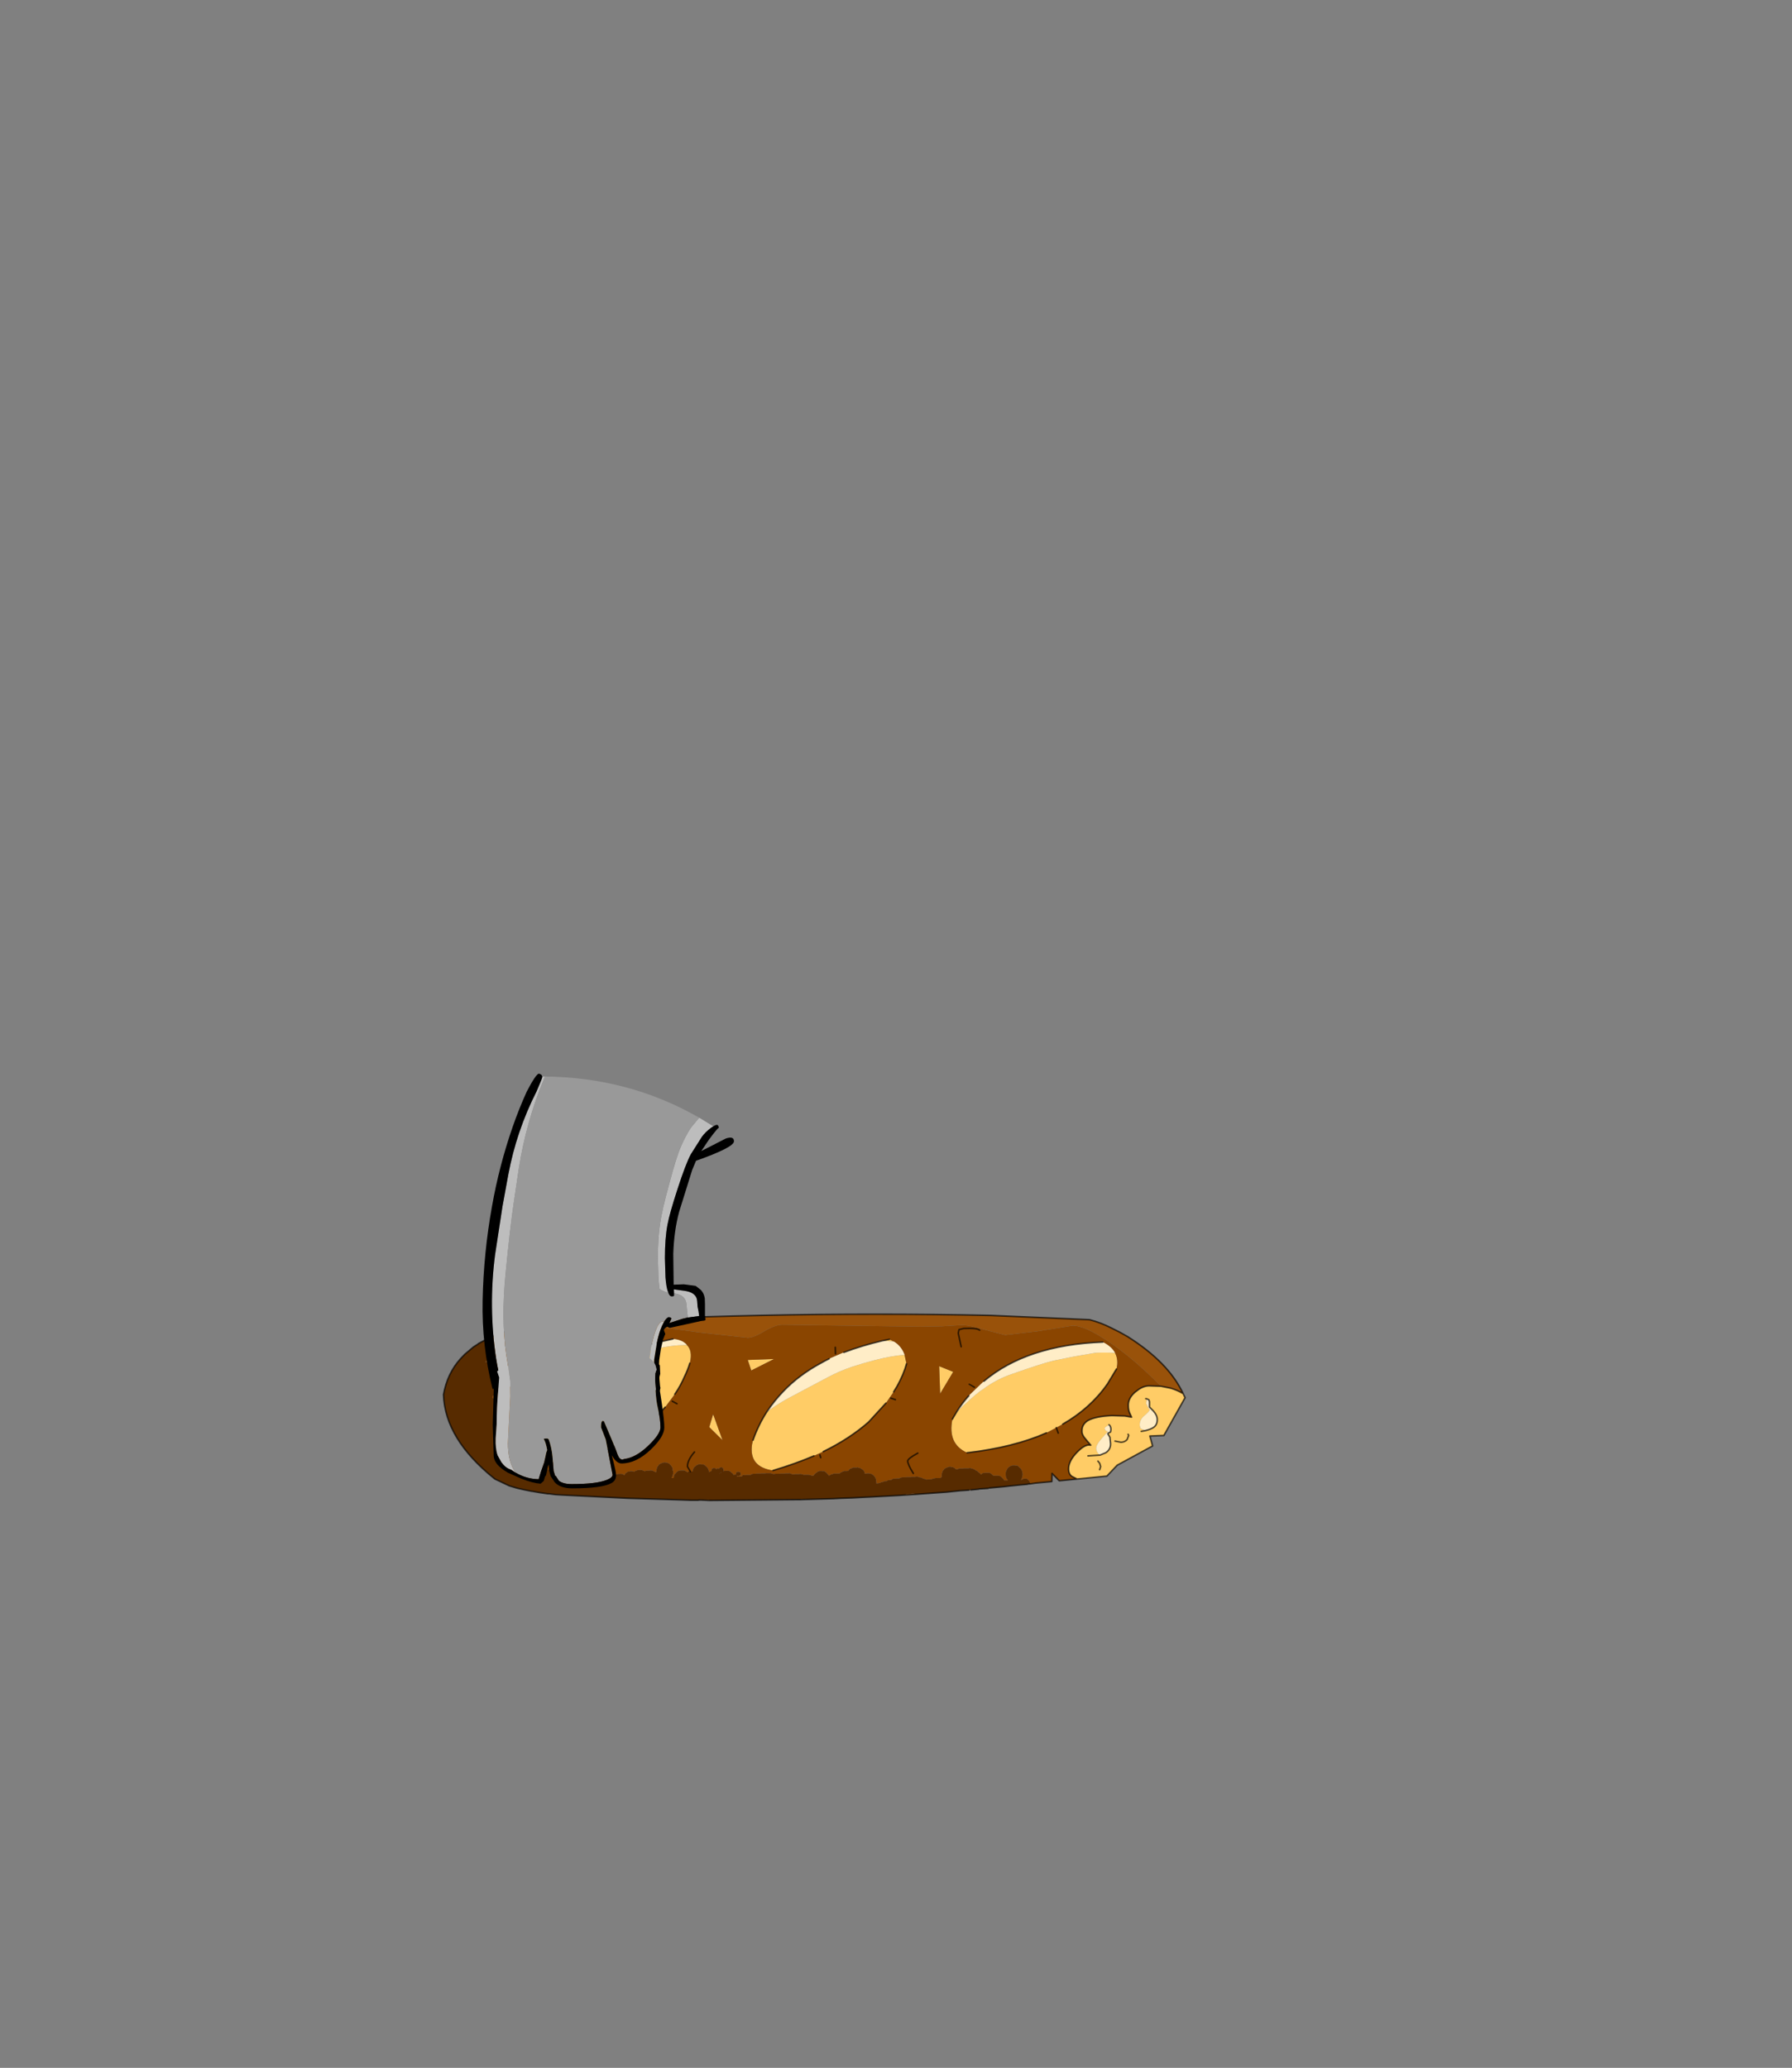 <?xml version="1.0" encoding="UTF-8" standalone="no"?>
<svg xmlns:xlink="http://www.w3.org/1999/xlink" height="531.5px" width="460.6px" xmlns="http://www.w3.org/2000/svg">
  <rect width="100%" height="100%" fill="#808080" stroke="none"/>
  <g transform="matrix(1.0, 0.0, 0.0, 1.0, 193.65, 334.05)">
    <use height="109.9" transform="matrix(1.0, 0.0, 0.0, 1.0, -79.85, -58.1)" width="191.0" xlink:href="#shape0"/>
  </g>
  <defs>
    <g id="shape0" transform="matrix(1.0, 0.0, 0.0, 1.0, 79.85, 58.1)">
      <path d="M104.75 22.25 L107.25 22.75 Q108.95 23.25 110.45 24.15 L110.95 25.2 105.5 34.9 101.9 35.05 102.6 37.6 93.5 42.55 90.85 45.35 83.2 46.1 81.9 45.45 Q81.05 44.9 81.0 43.6 80.95 41.5 83.2 39.2 85.3 37.05 86.65 37.4 L86.7 37.4 85.4 35.85 Q84.45 34.8 84.45 33.9 84.35 32.0 86.1 31.0 88.0 30.0 92.1 29.8 L95.45 29.9 97.2 30.2 96.65 29.0 Q96.35 28.25 96.35 27.3 96.25 25.45 98.0 23.85 L98.65 23.35 Q100.1 22.2 101.65 22.15 L104.75 22.25 M52.2 28.9 Q56.0 25.25 58.35 23.45 L58.9 23.1 Q62.5 20.4 66.75 19.0 74.15 16.4 77.05 15.7 L82.45 14.6 88.0 13.65 Q90.95 13.55 92.95 13.7 93.9 15.55 93.3 17.85 L91.0 21.65 Q86.65 27.9 79.5 32.0 L77.85 32.9 75.3 34.25 Q66.9 37.95 54.95 39.35 49.85 37.1 51.15 30.7 L52.2 28.9 M101.15 25.5 L101.15 25.6 100.95 26.65 101.4 27.6 101.85 28.3 Q101.85 28.65 100.5 29.8 99.25 30.85 99.3 32.2 L99.3 32.35 99.45 33.0 Q99.6 33.2 100.45 33.5 L100.8 33.65 Q102.3 33.25 102.9 32.8 103.85 32.1 103.8 30.7 103.75 29.65 102.75 28.55 L102.45 28.25 101.8 27.6 101.8 26.25 101.7 25.9 101.65 25.75 101.15 25.5 100.85 25.45 101.15 25.5 M89.1 39.95 L90.55 39.35 Q91.85 38.5 91.8 37.0 L91.65 35.5 91.65 35.4 91.3 34.8 Q91.05 34.55 91.15 34.35 L91.8 34.0 91.9 33.4 Q91.9 32.5 91.4 32.15 91.2 32.2 91.1 32.35 90.25 32.85 90.25 33.1 L90.5 33.6 Q90.85 33.9 91.15 33.85 L89.5 35.7 88.85 36.5 Q88.1 37.55 88.1 38.2 88.15 39.3 89.1 39.95 L86.0 40.15 89.1 39.95 M99.7 33.85 L100.8 33.65 99.7 33.85 M92.95 36.35 L94.5 36.65 Q95.5 36.6 96.05 35.95 L96.45 34.9 96.3 34.6 96.45 34.9 96.05 35.95 Q95.5 36.6 94.5 36.65 L92.95 36.35 M88.55 41.5 L89.0 42.05 89.25 42.9 89.0 43.7 89.25 42.9 89.0 42.05 88.55 41.5 M48.0 24.15 L47.75 17.1 51.35 18.55 48.0 24.15 M34.95 10.2 L36.15 10.8 33.2 10.55 34.95 10.2 M38.85 14.2 L39.35 16.5 38.95 17.8 Q37.85 20.9 36.05 23.7 L34.05 26.6 29.6 31.45 Q24.7 35.75 17.95 39.05 L15.55 40.15 Q10.75 42.2 5.05 43.9 -1.2 43.0 -0.35 37.2 L-0.1 36.1 Q1.25 32.25 3.4 28.9 5.35 27.4 8.2 25.75 L11.65 23.9 19.3 19.85 Q22.0 18.4 25.35 17.25 28.1 16.35 31.15 15.55 35.8 14.35 38.85 14.2 M-1.45 15.5 L5.3 15.25 -0.55 18.2 -1.45 15.5 M-17.1 11.65 Q-15.6 13.15 -16.3 16.1 L-16.35 16.35 Q-16.9 18.15 -17.7 19.75 -18.7 22.1 -20.2 24.3 L-22.7 27.65 Q-30.65 36.9 -46.45 42.15 -57.3 42.9 -54.6 34.0 L-52.35 29.6 Q-47.6 23.45 -38.75 18.35 L-38.0 17.95 -35.3 16.5 Q-25.55 11.65 -17.1 11.65 M-10.35 29.45 L-7.95 36.1 -11.35 32.75 -10.35 29.45 M-56.65 19.6 L-52.45 13.5 -54.1 21.7 -56.65 19.6" fill="#ffcc66" fill-rule="evenodd" stroke="none"/>
      <path d="M110.45 24.15 Q108.95 23.25 107.25 22.75 L104.75 22.25 Q97.55 14.95 91.15 10.7 84.95 6.55 81.95 6.7 L78.25 7.3 72.9 8.15 64.7 9.1 59.7 7.8 Q55.25 6.45 53.35 6.55 L48.4 6.85 43.0 6.95 7.35 6.45 Q5.55 6.5 2.85 8.1 0.15 9.75 -1.4 9.8 L-14.15 8.4 Q-24.3 6.85 -29.8 7.1 L-42.15 8.65 -54.0 10.0 Q-60.25 9.35 -68.25 12.15 -68.4 10.95 -68.8 10.3 -67.55 9.55 -66.1 9.05 -62.0 7.4 -56.7 6.5 1.95 2.8 61.0 4.05 L86.4 5.15 Q89.3 5.9 92.05 7.3 94.15 8.3 96.1 9.45 106.7 16.1 110.45 24.15" fill="#99520a" fill-rule="evenodd" stroke="none"/>
      <path d="M104.75 22.25 L101.65 22.15 Q100.1 22.2 98.65 23.35 L98.0 23.85 Q96.25 25.45 96.35 27.3 96.35 28.25 96.65 29.0 L97.2 30.2 95.45 29.9 92.1 29.8 Q88.0 30.0 86.1 31.0 84.35 32.0 84.45 33.9 84.45 34.8 85.4 35.85 L86.7 37.4 86.65 37.4 Q85.3 37.05 83.2 39.2 80.95 41.5 81.0 43.6 81.05 44.9 81.9 45.45 L83.2 46.1 78.6 46.55 76.75 44.65 76.7 46.75 72.45 47.15 71.1 47.35 71.1 46.9 71.0 46.8 70.85 46.55 70.7 46.4 70.45 46.15 70.3 46.05 70.05 46.0 69.85 46.0 69.6 46.0 69.45 46.05 69.25 46.15 69.0 46.3 68.9 46.3 68.7 46.3 68.85 46.2 69.0 45.9 69.15 45.35 69.2 44.95 69.2 44.65 69.15 44.65 69.1 44.2 69.0 43.95 68.85 43.65 68.7 43.4 68.4 43.15 68.2 42.95 68.05 42.8 67.8 42.65 67.6 42.65 67.4 42.65 67.2 42.6 67.0 42.6 66.8 42.6 66.6 42.6 66.35 42.7 66.2 42.75 65.95 42.8 65.75 43.0 65.6 43.1 65.35 43.3 65.2 43.6 65.0 44.0 64.85 44.4 64.85 44.85 64.85 45.15 64.9 45.55 65.0 45.85 65.2 46.15 65.4 46.4 65.3 46.45 65.1 46.45 64.9 46.45 64.75 46.45 64.5 46.45 64.45 46.45 64.45 46.4 64.3 46.15 64.05 45.9 63.85 45.7 63.65 45.5 63.4 45.35 63.25 45.3 63.0 45.25 62.85 45.25 62.65 45.25 62.4 45.25 62.25 45.25 62.0 45.25 61.8 45.25 61.7 45.3 61.7 45.25 61.45 45.05 61.25 44.85 61.1 44.75 60.8 44.55 60.65 44.5 60.4 44.5 60.2 44.5 59.95 44.5 59.8 44.5 59.6 44.5 59.4 44.5 59.2 44.55 58.95 44.6 58.8 44.65 58.65 44.85 58.45 44.95 58.4 44.85 58.2 44.6 57.95 44.45 Q57.9 44.3 57.75 44.3 L57.6 44.1 57.35 44.0 57.15 43.9 56.95 43.7 56.7 43.6 56.5 43.5 56.3 43.45 56.1 43.4 55.85 43.3 55.7 43.3 55.5 43.3 55.25 43.35 55.1 43.35 54.85 43.35 54.65 43.35 54.5 43.35 54.25 43.35 54.05 43.35 53.85 43.4 53.65 43.4 53.5 43.4 53.25 43.4 53.05 43.4 52.8 43.4 52.65 43.55 52.45 43.55 52.2 43.6 52.1 43.65 52.0 43.55 51.75 43.3 51.55 43.2 51.35 43.1 51.15 43.05 50.95 43.05 50.75 42.95 50.55 42.95 50.3 42.95 50.15 43.0 49.95 43.1 49.7 43.15 Q49.6 43.15 49.55 43.25 L49.3 43.35 49.1 43.45 48.95 43.75 48.7 43.95 48.55 44.35 48.4 44.85 48.4 45.25 48.4 45.5 48.4 45.6 48.25 45.65 48.1 45.8 47.85 45.85 47.65 45.85 47.45 45.85 47.25 45.85 47.05 45.85 46.85 45.85 46.65 45.9 46.4 45.95 46.25 46.0 46.05 46.05 45.8 46.15 45.65 46.15 45.4 46.2 45.2 46.2 45.05 46.2 44.8 46.2 44.65 46.25 44.4 46.25 44.2 46.1 44.05 46.1 43.8 46.05 43.6 45.95 43.35 45.85 43.2 45.75 43.0 45.7 42.8 45.7 42.6 45.6 42.35 45.55 42.2 45.5 42.0 45.5 41.75 45.5 41.6 45.55 41.35 45.55 41.15 45.55 41.0 45.55 40.75 45.55 40.55 45.55 40.35 45.6 40.15 45.6 39.95 45.6 39.75 45.6 39.55 45.6 39.3 45.6 39.15 45.65 38.9 45.65 38.7 45.65 38.55 45.65 38.3 45.65 38.1 45.7 37.9 45.75 37.7 45.8 37.55 45.95 37.3 45.95 37.1 45.95 36.85 45.95 36.7 46.0 36.5 46.0 36.25 46.0 36.1 46.0 35.85 46.05 35.7 46.15 35.5 46.3 35.25 46.35 35.1 46.35 34.85 46.4 34.65 46.4 34.5 46.45 34.25 46.65 34.05 46.65 33.85 46.65 33.65 46.7 33.45 46.8 33.25 46.85 33.05 46.9 32.8 46.95 32.65 47.05 32.45 47.1 32.25 47.15 32.1 47.2 31.85 47.2 31.65 47.25 31.6 47.25 31.6 47.0 31.6 46.75 31.55 46.75 31.55 46.35 31.4 45.9 31.15 45.45 30.95 45.25 30.75 45.05 30.55 44.95 30.4 44.8 30.1 44.75 29.9 44.7 29.65 44.65 29.5 44.65 29.3 44.65 29.05 44.7 28.9 44.7 28.65 44.7 28.6 44.75 28.55 44.3 28.35 43.95 28.1 43.7 27.9 43.6 27.65 43.4 27.45 43.3 27.3 43.25 27.05 43.2 26.85 43.1 26.65 43.15 26.45 43.15 26.3 43.15 26.05 43.15 25.85 43.15 25.6 43.15 25.45 43.25 25.25 43.35 25.0 43.4 24.85 43.5 24.6 43.7 24.5 43.85 24.35 44.05 24.3 44.0 24.05 44.05 23.9 44.05 23.65 44.05 23.45 44.05 23.3 44.05 23.05 44.15 22.85 44.25 22.65 44.35 22.45 44.45 22.25 44.55 22.1 44.75 22.05 44.75 21.85 44.65 21.6 44.7 21.45 44.7 21.2 44.7 21.0 44.7 20.85 44.7 20.6 44.7 20.4 44.85 20.2 44.85 20.0 44.9 19.8 45.05 19.6 45.15 19.45 45.2 19.4 45.25 19.3 45.1 19.05 44.8 18.85 44.6 18.65 44.4 18.45 44.25 18.25 44.1 18.05 44.05 17.85 44.1 17.6 44.05 17.45 44.05 17.25 44.05 17.0 44.05 16.85 44.1 16.6 44.2 16.4 44.3 16.25 44.45 16.0 44.6 15.85 44.75 15.6 45.0 15.45 45.25 15.4 45.25 15.25 45.25 15.0 45.25 14.8 45.15 14.55 45.1 14.4 45.05 14.15 45.0 14.0 45.0 13.8 45.0 13.55 45.0 13.4 45.0 13.15 45.0 12.95 45.05 12.8 44.95 12.55 44.9 12.35 44.85 12.15 44.8 11.95 44.8 11.75 44.85 11.55 44.85 11.35 44.85 11.1 44.85 10.95 44.85 10.75 44.85 10.5 44.9 10.35 44.9 10.1 44.9 9.9 44.85 9.75 44.75 9.5 44.7 9.3 44.6 9.1 44.65 8.9 44.65 8.75 44.65 8.5 44.65 8.3 44.65 8.05 44.7 7.9 44.7 7.7 44.7 7.45 44.7 7.3 44.7 7.05 44.7 6.9 44.7 6.7 44.75 6.45 44.75 6.3 44.75 6.05 44.75 5.85 44.75 5.7 44.75 5.45 44.8 5.25 44.8 5.05 44.8 4.85 44.75 4.65 44.65 4.45 44.6 4.25 44.6 4.0 44.6 3.85 44.6 3.6 44.6 3.4 44.6 3.25 44.6 3.0 44.65 2.8 44.65 2.6 44.65 2.4 44.65 2.2 44.65 2.0 44.65 1.8 44.7 1.55 44.7 1.4 44.7 1.2 44.7 0.95 44.7 0.8 44.7 0.55 44.75 0.35 44.75 0.2 44.75 -0.05 44.75 -0.25 44.8 -0.45 44.85 -0.65 45.0 -0.8 45.05 -1.05 45.05 -1.25 45.05 -1.5 45.05 -1.65 45.05 -1.85 45.05 -2.05 45.1 -2.15 45.15 -2.2 45.1 -2.3 45.05 -2.45 45.05 -2.5 45.05 -2.6 45.1 -2.75 45.1 -2.85 45.15 -2.9 45.35 -2.95 45.4 -3.1 45.4 -3.25 45.45 -3.5 45.45 -3.7 45.45 -3.85 45.45 -4.1 45.5 -4.15 45.55 -4.15 45.45 -4.2 45.45 -4.2 45.25 -4.2 45.2 -4.1 45.3 -4.0 45.3 -3.9 45.3 -3.8 45.3 -3.7 45.3 -3.65 45.3 -3.5 45.2 -3.4 45.15 -3.25 45.0 -3.25 44.8 -3.3 44.8 -3.3 44.5 -3.45 44.35 -3.55 44.3 -3.7 44.3 -3.75 44.25 -3.85 44.25 -3.95 44.25 -4.05 44.25 -4.15 44.3 -4.25 44.3 -4.35 44.35 -4.45 44.55 -4.5 44.85 -4.45 45.0 -4.6 44.95 -4.7 44.95 -4.75 44.95 -4.9 45.0 -5.0 45.0 -5.1 45.15 -5.1 45.0 -5.35 44.65 -5.6 44.5 -5.75 44.35 -5.95 44.15 -6.2 44.05 -6.35 44.0 -6.6 44.0 -6.8 43.95 -7.0 44.0 -7.2 44.0 -7.4 44.0 -7.6 44.05 -7.8 44.1 -7.65 44.0 -7.65 43.75 -7.7 43.75 -7.7 43.55 -7.7 43.5 -7.8 43.4 -7.9 43.25 -8.0 43.15 -8.1 43.1 -8.2 43.1 -8.3 43.1 -8.4 43.1 -8.5 43.15 -8.6 43.15 -8.75 43.25 -8.8 43.35 -8.85 43.5 -9.0 43.45 -9.05 43.35 -9.15 43.35 -9.3 43.35 -9.35 43.45 -9.45 43.55 -9.55 43.6 -9.55 43.5 -9.7 43.4 -9.8 43.35 -9.85 43.3 -10.0 43.3 -10.1 43.3 -10.15 43.3 -10.3 43.3 -10.4 43.35 -10.55 43.35 -10.6 43.4 -10.7 43.65 -10.75 43.9 -10.7 44.0 -10.85 44.0 -10.95 44.15 -11.1 44.2 -11.2 44.2 -11.25 44.25 -11.35 44.25 -11.45 44.3 -11.45 43.95 -11.6 43.65 -11.7 43.35 -11.9 43.1 -12.15 42.85 -12.35 42.7 -12.55 42.5 -12.8 42.4 -12.95 42.35 -13.2 42.4 -13.4 42.3 -13.55 42.3 -13.8 42.3 -14.0 42.3 -14.2 42.4 -14.4 42.45 -14.6 42.55 -14.8 42.75 -14.95 42.85 -15.2 43.05 -15.35 43.25 -15.55 43.7 -15.65 44.15 -15.65 44.2 -15.75 44.2 -15.85 44.2 -15.95 44.2 -16.05 44.2 -16.15 44.2 -16.2 44.2 -16.35 44.2 -16.45 44.2 -16.55 44.2 -16.6 44.2 -16.75 44.2 -16.85 44.3 -17.0 44.4 -17.15 44.2 -17.4 44.1 -17.65 43.95 -17.8 43.9 -18.0 43.9 -18.25 43.9 -18.4 43.9 -18.65 43.9 -18.8 43.9 -19.0 43.95 -19.25 44.0 -19.4 44.1 -19.65 44.25 -19.8 44.4 -19.95 44.6 -20.2 44.8 -20.4 45.2 -20.45 45.65 -20.5 45.85 -20.65 45.85 -20.8 45.85 -21.05 45.85 -20.95 45.7 -20.8 45.35 -20.7 44.95 -20.6 44.55 -20.65 44.0 -20.75 44.0 -20.75 43.6 -20.8 43.2 -20.95 43.0 -21.2 42.6 -21.4 42.45 -21.55 42.2 -21.8 42.1 Q-21.85 42.0 -22.0 42.0 L-22.2 41.9 -22.4 41.9 -22.6 41.85 -22.85 41.85 -23.05 41.85 -23.3 41.9 -23.4 41.95 -23.6 42.05 -23.85 42.1 -24.0 42.25 -24.25 42.35 -24.4 42.65 -24.6 42.85 -24.8 43.25 -24.9 43.75 -24.95 44.15 -24.95 44.25 -25.1 44.3 -25.2 44.4 -25.2 44.3 -25.4 44.2 -25.55 44.15 Q-25.7 44.05 -25.8 44.0 L-26.0 43.95 -26.2 43.9 -26.4 43.9 -26.6 43.9 -26.8 43.95 -27.0 43.95 -27.25 43.95 -27.4 43.95 -27.6 44.0 -27.85 44.05 -27.95 44.2 -28.0 44.05 -28.25 44.0 -28.45 43.9 -28.6 43.8 -28.85 43.8 -29.05 43.75 -29.25 43.75 -29.45 43.8 -29.6 43.8 -29.85 43.85 -30.05 43.95 -30.3 44.0 -30.45 44.1 -30.65 44.25 -30.75 44.2 -30.95 44.15 -31.1 44.1 -31.35 44.1 -31.55 44.1 -31.75 44.1 -31.95 44.2 -32.15 44.2 -32.35 44.25 -32.55 44.45 -32.8 44.55 -32.95 44.75 -33.1 45.05 -33.2 45.1 -33.35 45.05 -33.5 44.85 -33.8 44.8 -34.0 44.8 -34.15 44.75 -34.4 44.8 -34.6 44.8 -34.8 44.8 -35.0 44.85 -35.2 44.9 -35.35 45.0 -35.55 45.2 -35.8 45.3 -35.95 45.55 -36.1 45.6 -36.1 45.55 -36.3 45.35 -36.5 45.25 -36.75 45.25 -36.9 45.25 -37.1 45.2 -37.35 45.2 -37.5 45.2 -37.75 45.2 -37.95 45.25 -38.1 45.35 -38.2 45.3 -38.4 45.25 -38.6 45.25 -38.75 45.25 -38.95 45.05 -39.15 45.0 -39.4 45.05 -39.6 45.0 -39.85 45.0 -40.0 45.0 -40.2 44.9 -40.4 44.85 -40.6 44.85 -40.85 44.8 -41.0 44.8 -41.25 44.8 -41.45 44.8 -41.6 44.8 -41.85 44.85 -41.95 44.9 -41.95 44.85 -42.15 44.6 -42.4 44.45 -42.55 44.3 -42.8 44.15 -43.0 44.1 -43.15 44.1 -43.4 44.05 -43.6 44.05 -43.8 44.05 -44.0 44.05 -44.2 44.05 -44.4 44.1 -44.6 44.15 -44.85 44.15 -45.0 44.25 -45.2 44.4 -45.45 44.55 -45.6 44.75 -45.85 44.95 -46.05 45.1 -46.2 45.3 -46.4 45.7 -46.5 46.15 -46.6 46.05 -46.65 46.1 -46.65 46.0 -46.75 45.65 -46.95 45.35 -47.1 45.05 -47.35 44.8 -47.5 44.65 -47.7 44.5 Q-47.8 44.4 -47.95 44.4 L-48.1 44.3 -48.35 44.3 -48.55 44.25 -48.7 44.25 -48.95 44.25 -49.15 44.25 -49.35 44.3 -49.55 44.3 -49.75 44.3 -49.95 44.3 -50.15 44.35 -50.4 44.45 -50.55 44.55 -50.75 44.7 -51.0 44.85 -51.1 44.95 -51.35 44.8 -51.5 44.55 -51.7 44.4 -52.0 44.25 -52.15 44.0 -52.4 43.85 -52.6 43.75 -52.75 43.7 -53.0 43.55 -53.2 43.5 -53.4 43.4 -53.6 43.3 -53.8 43.25 -54.0 43.15 -54.25 43.15 -54.5 43.0 -54.65 42.95 -54.85 42.85 -55.1 42.8 -55.15 42.8 -55.2 42.55 -55.45 42.3 -55.5 42.3 -55.6 42.1 -55.85 41.95 -55.95 41.85 Q-56.1 41.35 -56.75 40.75 -57.45 40.15 -58.25 39.95 L-61.45 38.55 Q-61.2 37.8 -62.0 37.25 -62.6 36.8 -63.4 36.8 L-63.5 36.6 -63.2 35.85 -62.9 34.9 Q-63.0 33.4 -63.7 31.95 -64.45 30.3 -65.55 30.05 -65.6 29.1 -65.25 28.8 -64.85 28.45 -64.85 28.0 -64.9 26.75 -65.45 26.25 -65.75 25.95 -67.1 25.2 L-67.05 24.8 Q-65.85 24.4 -64.65 23.1 -63.35 21.65 -63.4 20.65 -63.45 19.05 -64.9 17.65 L-65.3 17.4 Q-67.05 15.95 -68.9 16.05 -68.25 15.4 -68.15 14.65 L-68.15 13.0 -68.25 12.15 Q-60.25 9.35 -54.0 10.0 L-42.15 8.65 -29.8 7.1 Q-24.3 6.85 -14.15 8.4 L-1.4 9.8 Q0.15 9.75 2.85 8.1 5.55 6.5 7.35 6.45 L43.0 6.95 48.4 6.85 53.35 6.55 Q55.25 6.45 59.7 7.8 L64.7 9.1 72.9 8.15 78.25 7.3 81.95 6.7 Q84.95 6.55 91.15 10.7 97.55 14.95 104.75 22.25 M52.2 28.9 L51.15 30.7 Q49.85 37.1 54.95 39.35 66.9 37.95 75.3 34.25 L77.85 32.9 79.5 32.0 Q86.65 27.9 91.0 21.65 L93.3 17.85 Q93.9 15.55 92.95 13.7 92.1 12.05 89.8 10.9 70.3 11.65 59.25 20.95 L55.35 24.7 Q53.65 26.6 52.2 28.9 M53.4 12.1 L52.65 8.6 52.85 7.7 54.05 7.4 Q57.6 7.25 58.15 7.85 57.6 7.25 54.05 7.4 L52.85 7.7 52.65 8.6 53.4 12.1 M48.0 24.15 L51.35 18.55 47.75 17.1 48.0 24.15 M56.8 22.5 Q55.55 21.75 55.5 21.75 55.55 21.75 56.8 22.5 M41.5 50.05 L37.7 50.3 38.75 50.2 38.85 50.2 39.05 50.15 Q39.15 50.05 39.3 50.0 L39.45 49.9 39.7 49.9 39.9 49.9 40.1 49.9 40.3 49.9 40.5 49.9 40.7 49.85 40.9 49.85 41.15 49.85 41.3 49.85 41.5 50.05 M13.55 51.35 L12.05 51.4 12.1 51.35 12.25 51.3 12.5 51.3 12.65 51.3 12.85 51.3 13.1 51.3 13.25 51.3 13.5 51.25 13.65 51.25 13.55 51.35 M-11.35 51.6 L-13.4 51.5 -13.15 51.5 -13.0 51.5 -12.8 51.5 -12.55 51.45 -12.4 51.45 -12.15 51.45 -11.95 51.45 -11.8 51.45 -11.55 51.45 -11.45 51.4 -11.35 51.6 M78.35 34.3 L77.85 32.9 78.35 34.3 M70.55 47.4 L70.55 47.35 70.9 47.35 70.55 47.4 M36.15 10.8 L34.95 10.2 33.2 10.55 Q27.9 11.8 23.25 13.55 L19.45 15.2 Q18.5 15.65 17.55 16.2 11.75 19.3 7.65 23.6 5.3 26.05 3.4 28.9 1.25 32.25 -0.1 36.1 L-0.35 37.2 Q-1.2 43.0 5.05 43.9 10.75 42.2 15.55 40.15 L17.95 39.05 Q24.7 35.75 29.6 31.45 L34.05 26.6 36.05 23.7 Q37.85 20.9 38.95 17.8 L39.35 16.5 38.85 14.2 Q38.05 11.95 36.15 10.8 M41.1 44.65 Q39.7 42.4 39.65 41.5 39.65 40.85 42.25 39.45 39.65 40.85 39.65 41.5 39.7 42.4 41.1 44.65 M-1.45 15.5 L-0.55 18.2 5.3 15.25 -1.45 15.5 M-16.35 16.35 L-16.3 16.1 Q-15.6 13.15 -17.1 11.65 -18.2 10.3 -20.7 10.1 -30.6 12.2 -37.95 16.1 L-41.6 18.35 -41.75 18.5 Q-44.95 20.35 -47.3 23.1 -50.25 26.05 -52.35 29.6 L-54.6 34.0 Q-57.3 42.9 -46.45 42.15 -30.65 36.9 -22.7 27.65 L-20.2 24.3 Q-18.7 22.1 -17.7 19.75 -16.9 18.15 -16.35 16.35 M-15.15 39.15 Q-17.0 41.3 -16.95 42.9 L-16.2 44.2 -16.95 42.9 Q-17.0 41.3 -15.15 39.15 M-10.35 29.45 L-11.35 32.75 -7.95 36.1 -10.35 29.45 M-8.7 44.8 L-8.75 44.7 -8.7 44.7 -8.55 44.65 -8.65 44.7 -8.7 44.8 M-8.45 44.5 L-8.35 44.4 -8.35 44.35 -8.2 44.35 -8.4 44.5 -8.45 44.5 M-56.65 19.6 L-54.1 21.7 -52.45 13.5 -56.65 19.6 M-62.3 11.5 Q-63.0 11.55 -63.8 12.0 L-64.45 12.5 -64.8 12.8 -65.65 13.75 -66.0 14.85 -66.0 14.95 -65.3 17.4 -66.0 14.95 -66.0 14.85 -65.65 13.75 -64.8 12.8 -64.45 12.5 -63.8 12.0 Q-63.0 11.55 -62.3 11.5" fill="#8a4500" fill-rule="evenodd" stroke="none"/>
      <path d="M92.95 13.7 Q90.95 13.55 88.0 13.65 L82.45 14.6 77.05 15.7 Q74.15 16.4 66.75 19.0 62.5 20.4 58.9 23.1 L58.35 23.45 Q56.0 25.25 52.2 28.9 53.65 26.6 55.35 24.7 L59.25 20.95 Q70.3 11.65 89.8 10.9 92.1 12.05 92.95 13.7 M100.8 33.65 L100.45 33.5 Q99.6 33.2 99.45 33.0 L99.3 32.35 99.3 32.2 Q99.25 30.85 100.5 29.8 101.85 28.65 101.85 28.3 L101.4 27.6 100.95 26.65 101.15 25.6 101.15 25.5 101.65 25.75 101.7 25.9 101.8 26.25 101.8 27.6 102.45 28.25 102.75 28.55 Q103.75 29.65 103.8 30.7 103.85 32.1 102.9 32.8 102.3 33.25 100.8 33.65 M91.4 32.15 Q91.9 32.5 91.9 33.4 L91.8 34.0 91.15 34.35 Q91.05 34.55 91.3 34.8 L91.65 35.4 91.65 35.5 91.8 37.0 Q91.85 38.5 90.55 39.35 L89.1 39.95 Q88.15 39.3 88.1 38.2 88.1 37.55 88.85 36.5 L89.5 35.7 91.15 33.85 Q90.85 33.9 90.5 33.6 L90.25 33.1 Q90.25 32.85 91.1 32.35 91.2 32.2 91.4 32.15 M33.2 10.55 L36.15 10.8 Q38.05 11.95 38.85 14.2 35.8 14.35 31.15 15.55 28.1 16.35 25.35 17.25 22.0 18.4 19.3 19.85 L11.65 23.9 8.2 25.75 Q5.35 27.4 3.4 28.9 5.3 26.05 7.65 23.6 11.75 19.3 17.55 16.2 18.5 15.65 19.45 15.2 L23.25 13.55 Q27.9 11.8 33.2 10.55 M-17.1 11.65 Q-25.55 11.65 -35.3 16.5 L-38.0 17.95 -38.75 18.35 Q-47.6 23.45 -52.35 29.6 -50.25 26.05 -47.3 23.1 -44.95 20.35 -41.75 18.5 L-41.6 18.35 -37.95 16.1 Q-30.6 12.2 -20.7 10.1 -18.2 10.3 -17.1 11.65" fill="#ffedc7" fill-rule="evenodd" stroke="none"/>
      <path d="M-68.8 10.3 Q-68.4 10.95 -68.25 12.15 L-68.15 13.0 -68.15 14.65 Q-68.25 15.4 -68.9 16.05 -67.05 15.95 -65.3 17.4 L-64.9 17.65 Q-63.45 19.05 -63.4 20.65 -63.35 21.65 -64.65 23.1 -65.85 24.4 -67.05 24.8 L-67.1 25.2 Q-65.75 25.95 -65.45 26.25 -64.9 26.75 -64.85 28.0 -64.85 28.45 -65.25 28.8 -65.6 29.1 -65.55 30.05 -64.45 30.3 -63.7 31.95 -63.0 33.4 -62.9 34.9 L-63.2 35.85 -63.5 36.6 -63.4 36.8 Q-62.6 36.8 -62.0 37.25 -61.2 37.8 -61.45 38.55 L-58.25 39.95 Q-57.45 40.15 -56.75 40.75 -56.1 41.35 -55.95 41.85 L-55.85 41.95 -55.6 42.1 -55.5 42.3 -55.45 42.3 -55.2 42.55 -55.15 42.8 -55.1 42.8 -54.85 42.85 -54.65 42.95 -54.5 43.0 -54.25 43.15 -54.0 43.15 -53.8 43.25 -53.6 43.3 -53.4 43.4 -53.2 43.5 -53.0 43.55 -52.75 43.7 -52.6 43.75 -52.4 43.85 -52.15 44.0 -52.0 44.25 -51.7 44.4 -51.5 44.55 -51.35 44.8 -51.1 44.95 -51.0 44.85 -50.75 44.7 -50.55 44.55 -50.4 44.45 -50.15 44.35 -49.95 44.3 -49.75 44.3 -49.55 44.3 -49.35 44.3 -49.15 44.25 -48.95 44.25 -48.7 44.25 -48.55 44.25 -48.35 44.3 -48.1 44.3 -47.95 44.4 Q-47.8 44.4 -47.7 44.5 L-47.5 44.65 -47.35 44.8 -47.1 45.05 -46.95 45.35 -46.75 45.65 -46.65 46.0 -46.65 46.1 -46.6 46.05 -46.5 46.15 -46.4 45.7 -46.2 45.3 -46.05 45.1 -45.85 44.95 -45.6 44.75 -45.45 44.55 -45.2 44.4 -45.0 44.25 -44.85 44.15 -44.6 44.15 -44.4 44.1 -44.2 44.05 -44.0 44.05 -43.8 44.05 -43.6 44.05 -43.4 44.05 -43.15 44.1 -43.0 44.1 -42.8 44.15 -42.55 44.3 -42.4 44.45 -42.15 44.6 -41.95 44.85 -41.95 44.9 -41.85 44.85 -41.6 44.8 -41.45 44.8 -41.25 44.8 -41.0 44.8 -40.85 44.8 -40.6 44.85 -40.4 44.85 -40.2 44.9 -40.0 45.0 -39.85 45.0 -39.6 45.0 -39.4 45.05 -39.15 45.0 -38.95 45.05 -38.75 45.25 -38.6 45.25 -38.4 45.25 -38.2 45.3 -38.1 45.35 -37.95 45.25 -37.75 45.2 -37.5 45.2 -37.35 45.2 -37.1 45.2 -36.9 45.25 -36.75 45.25 -36.5 45.25 -36.3 45.35 -36.1 45.55 -36.1 45.6 -35.95 45.55 -35.8 45.3 -35.55 45.2 -35.35 45.0 -35.2 44.9 -35.0 44.85 -34.8 44.8 -34.6 44.8 -34.4 44.8 -34.15 44.75 -34.0 44.8 -33.8 44.8 -33.5 44.85 -33.35 45.05 -33.2 45.1 -33.1 45.05 -32.95 44.75 -32.8 44.55 -32.55 44.45 -32.35 44.25 -32.15 44.2 -31.95 44.2 -31.75 44.1 -31.55 44.1 -31.35 44.1 -31.1 44.1 -30.95 44.15 -30.75 44.2 -30.65 44.25 -30.45 44.1 -30.3 44.0 -30.05 43.95 -29.85 43.85 -29.6 43.8 -29.45 43.8 -29.25 43.75 -29.05 43.75 -28.85 43.8 -28.6 43.8 -28.45 43.9 -28.25 44.0 -28.0 44.05 -27.95 44.2 -27.85 44.05 -27.6 44.0 -27.4 43.95 -27.25 43.95 -27.0 43.95 -26.8 43.95 -26.6 43.9 -26.4 43.9 -26.2 43.9 -26.0 43.95 -25.8 44.0 Q-25.7 44.05 -25.55 44.15 L-25.4 44.2 -25.2 44.3 -25.2 44.4 -25.1 44.3 -24.95 44.25 -24.95 44.15 -24.9 43.75 -24.8 43.25 -24.6 42.85 -24.4 42.65 -24.25 42.35 -24.0 42.25 -23.85 42.1 -23.6 42.05 -23.4 41.95 -23.3 41.9 -23.05 41.85 -22.85 41.85 -22.6 41.85 -22.4 41.9 -22.2 41.9 -22.0 42.0 Q-21.85 42.0 -21.8 42.1 L-21.55 42.2 -21.4 42.45 -21.2 42.6 -20.95 43.0 -20.8 43.2 -20.75 43.6 -20.75 44.0 -20.65 44.0 -20.6 44.55 -20.7 44.95 -20.8 45.35 -20.95 45.7 -21.05 45.85 -20.8 45.85 -20.65 45.85 -20.5 45.85 -20.45 45.65 -20.4 45.2 -20.2 44.8 -19.95 44.6 -19.8 44.4 -19.65 44.25 -19.4 44.1 -19.25 44.0 -19.0 43.95 -18.8 43.9 -18.65 43.9 -18.4 43.9 -18.25 43.9 -18.0 43.9 -17.8 43.9 -17.65 43.95 -17.4 44.1 -17.15 44.2 -17.0 44.4 -16.85 44.3 -16.75 44.2 -16.6 44.2 -16.55 44.2 -16.45 44.2 -16.35 44.2 -16.2 44.2 -16.15 44.2 -16.05 44.2 -15.95 44.2 -15.85 44.2 -15.75 44.2 -15.65 44.2 -15.65 44.15 -15.55 43.7 -15.35 43.25 -15.2 43.05 -14.95 42.85 -14.8 42.75 -14.6 42.55 -14.4 42.45 -14.2 42.4 -14.0 42.3 -13.8 42.3 -13.55 42.3 -13.4 42.3 -13.2 42.4 -12.95 42.35 -12.8 42.4 -12.55 42.5 -12.35 42.7 -12.15 42.85 -11.9 43.1 -11.7 43.35 -11.6 43.65 -11.45 43.95 -11.45 44.3 -11.35 44.25 -11.25 44.25 -11.2 44.2 -11.1 44.2 -10.95 44.15 -10.85 44.0 -10.7 44.0 -10.75 43.9 -10.7 43.65 -10.6 43.4 -10.55 43.35 -10.4 43.35 -10.3 43.3 -10.15 43.3 -10.1 43.3 -10.0 43.3 -9.85 43.3 -9.8 43.35 -9.7 43.4 -9.55 43.5 -9.55 43.6 -9.45 43.55 -9.35 43.45 -9.3 43.35 -9.15 43.35 -9.05 43.35 -9.0 43.45 -8.85 43.5 -8.8 43.35 -8.75 43.25 -8.6 43.15 -8.5 43.15 -8.4 43.1 -8.3 43.1 -8.2 43.1 -8.1 43.1 -8.0 43.15 -7.9 43.25 -7.8 43.4 -7.7 43.5 -7.7 43.55 -7.7 43.75 -7.65 43.75 -7.65 44.0 -7.8 44.1 -7.6 44.05 -7.4 44.0 -7.2 44.0 -7.0 44.0 -6.8 43.95 -6.6 44.0 -6.35 44.0 -6.2 44.05 -5.95 44.15 -5.75 44.35 -5.6 44.5 -5.35 44.65 -5.1 45.0 -5.1 45.15 -5.0 45.0 -4.9 45.0 -4.75 44.95 -4.7 44.95 -4.6 44.95 -4.45 45.0 -4.5 44.85 -4.45 44.55 -4.35 44.35 -4.25 44.3 -4.15 44.3 -4.05 44.25 -3.95 44.25 -3.85 44.25 -3.75 44.25 -3.7 44.3 -3.55 44.3 -3.45 44.35 -3.3 44.5 -3.3 44.8 -3.25 44.8 -3.25 45.0 -3.4 45.15 -3.5 45.2 -3.65 45.3 -3.7 45.3 -3.8 45.3 -3.9 45.3 -4.0 45.3 -4.1 45.3 -4.2 45.2 -4.2 45.25 -4.2 45.45 -4.15 45.45 -4.15 45.55 -4.1 45.5 -3.85 45.45 -3.7 45.45 -3.5 45.45 -3.25 45.45 -3.1 45.4 -2.95 45.4 -2.9 45.35 -2.85 45.15 -2.75 45.1 -2.6 45.1 -2.5 45.05 -2.45 45.05 -2.3 45.05 -2.2 45.1 -2.15 45.15 -2.05 45.1 -1.85 45.05 -1.65 45.05 -1.5 45.05 -1.25 45.05 -1.05 45.05 -0.8 45.05 -0.65 45.0 -0.45 44.85 -0.25 44.8 -0.05 44.75 0.2 44.75 0.35 44.75 0.55 44.75 0.8 44.7 0.95 44.7 1.2 44.7 1.4 44.7 1.55 44.7 1.8 44.7 2.0 44.65 2.2 44.65 2.4 44.65 2.6 44.65 2.8 44.65 3.0 44.65 3.25 44.6 3.4 44.6 3.6 44.6 3.85 44.6 4.0 44.6 4.25 44.6 4.45 44.6 4.65 44.65 4.85 44.75 5.05 44.8 5.25 44.8 5.45 44.8 5.7 44.75 5.85 44.75 6.05 44.75 6.3 44.75 6.45 44.75 6.7 44.75 6.9 44.7 7.05 44.7 7.3 44.7 7.45 44.7 7.7 44.7 7.9 44.7 8.05 44.7 8.3 44.65 8.5 44.65 8.75 44.65 8.9 44.65 9.1 44.65 9.3 44.6 9.5 44.7 9.75 44.75 9.9 44.85 10.1 44.9 10.35 44.9 10.5 44.9 10.75 44.85 10.95 44.85 11.1 44.85 11.35 44.85 11.55 44.85 11.75 44.85 11.95 44.8 12.15 44.8 12.35 44.85 12.55 44.9 12.8 44.95 12.95 45.05 13.15 45.0 13.4 45.0 13.55 45.0 13.8 45.0 14.0 45.0 14.15 45.0 14.4 45.05 14.55 45.1 14.8 45.15 15.0 45.25 15.25 45.25 15.4 45.25 15.45 45.25 15.6 45.0 15.85 44.75 16.0 44.6 16.25 44.45 16.4 44.3 16.6 44.2 16.85 44.1 17.0 44.05 17.25 44.05 17.45 44.05 17.6 44.05 17.85 44.1 18.05 44.05 18.25 44.1 18.45 44.25 18.65 44.4 18.85 44.6 19.05 44.8 19.3 45.1 19.4 45.25 19.45 45.2 19.6 45.15 19.8 45.05 20.0 44.9 20.2 44.85 20.4 44.85 20.6 44.7 20.85 44.7 21.0 44.7 21.2 44.7 21.45 44.7 21.6 44.7 21.85 44.65 22.05 44.75 22.1 44.75 22.25 44.55 22.45 44.45 22.65 44.35 22.85 44.25 23.05 44.15 23.3 44.05 23.45 44.05 23.65 44.05 23.9 44.05 24.05 44.05 24.3 44.0 24.35 44.05 24.5 43.85 24.6 43.7 24.85 43.5 25.0 43.4 25.25 43.35 25.45 43.25 25.6 43.15 25.85 43.15 26.05 43.15 26.3 43.15 26.45 43.15 26.65 43.15 26.85 43.1 27.05 43.2 27.3 43.25 27.45 43.3 27.65 43.4 27.9 43.6 28.1 43.7 28.35 43.95 28.55 44.3 28.6 44.75 28.65 44.7 28.9 44.7 29.05 44.7 29.3 44.65 29.5 44.65 29.65 44.65 29.9 44.7 30.1 44.75 30.4 44.8 30.55 44.95 30.75 45.05 30.95 45.25 31.15 45.45 31.4 45.9 31.55 46.35 31.55 46.75 31.6 46.75 31.6 47.0 31.6 47.25 31.65 47.25 31.85 47.2 32.1 47.2 32.25 47.15 32.45 47.1 32.65 47.05 32.8 46.95 33.05 46.9 33.25 46.85 33.45 46.8 33.65 46.7 33.85 46.65 34.05 46.65 34.25 46.65 34.5 46.45 34.65 46.4 34.85 46.4 35.1 46.35 35.25 46.35 35.5 46.3 35.7 46.15 35.85 46.05 36.1 46.0 36.25 46.0 36.5 46.0 36.7 46.0 36.85 45.95 37.1 45.95 37.3 45.95 37.55 45.95 37.7 45.8 37.9 45.75 38.1 45.7 38.3 45.65 38.55 45.65 38.7 45.65 38.9 45.65 39.15 45.65 39.3 45.6 39.55 45.6 39.75 45.6 39.95 45.6 40.15 45.6 40.35 45.6 40.55 45.55 40.75 45.55 41.0 45.55 41.15 45.55 41.35 45.55 41.6 45.55 41.75 45.5 42.0 45.5 42.2 45.5 42.35 45.55 42.6 45.6 42.8 45.7 43.0 45.7 43.2 45.75 43.35 45.85 43.6 45.95 43.8 46.05 44.05 46.1 44.2 46.1 44.4 46.25 44.65 46.25 44.8 46.2 45.05 46.2 45.2 46.2 45.4 46.2 45.65 46.15 45.8 46.15 46.05 46.05 46.25 46.0 46.4 45.95 46.65 45.9 46.85 45.85 47.05 45.85 47.25 45.85 47.45 45.85 47.65 45.85 47.85 45.85 48.1 45.8 48.25 45.65 48.4 45.6 48.4 45.5 48.4 45.25 48.4 44.85 48.55 44.35 48.7 43.95 48.95 43.75 49.1 43.45 49.3 43.35 49.55 43.25 Q49.6 43.15 49.7 43.15 L49.95 43.1 50.15 43.0 50.3 42.95 50.55 42.95 50.75 42.95 50.95 43.05 51.15 43.05 51.35 43.1 51.55 43.2 51.75 43.3 52.0 43.55 52.1 43.65 52.2 43.6 52.45 43.55 52.65 43.55 52.8 43.4 53.05 43.4 53.25 43.4 53.5 43.4 53.65 43.4 53.85 43.4 54.05 43.35 54.25 43.35 54.5 43.35 54.65 43.35 54.85 43.35 55.1 43.35 55.25 43.35 55.5 43.3 55.7 43.3 55.85 43.3 56.1 43.4 56.3 43.45 56.5 43.5 56.7 43.6 56.95 43.7 57.15 43.9 57.35 44.0 57.6 44.1 57.75 44.3 Q57.9 44.3 57.95 44.45 L58.2 44.6 58.4 44.85 58.45 44.95 58.65 44.85 58.8 44.65 58.95 44.6 59.2 44.55 59.4 44.5 59.6 44.5 59.8 44.5 59.95 44.5 60.2 44.5 60.4 44.5 60.65 44.5 60.8 44.55 61.1 44.75 61.25 44.85 61.45 45.05 61.7 45.25 61.7 45.3 61.8 45.25 62.0 45.25 62.25 45.25 62.4 45.25 62.65 45.25 62.85 45.25 63.0 45.25 63.25 45.3 63.4 45.35 63.65 45.5 63.85 45.7 64.05 45.9 64.3 46.15 64.45 46.4 64.45 46.45 64.5 46.45 64.75 46.45 64.9 46.45 65.1 46.45 65.3 46.45 65.4 46.4 65.2 46.15 65.0 45.85 64.9 45.55 64.85 45.15 64.85 44.85 64.85 44.4 65.0 44.0 65.2 43.6 65.35 43.3 65.6 43.1 65.75 43.0 65.95 42.8 66.2 42.75 66.35 42.7 66.6 42.6 66.8 42.6 67.0 42.6 67.2 42.6 67.4 42.65 67.6 42.65 67.8 42.65 68.05 42.8 68.2 42.95 68.4 43.15 68.7 43.4 68.85 43.65 69.0 43.95 69.1 44.2 69.15 44.65 69.2 44.65 69.2 44.95 69.15 45.35 69.0 45.9 68.85 46.2 68.7 46.3 68.9 46.3 69.0 46.3 69.25 46.15 69.45 46.05 69.6 46.0 69.85 46.0 70.05 46.0 70.3 46.05 70.45 46.15 70.7 46.4 70.85 46.55 71.0 46.8 71.1 46.9 71.1 47.35 70.9 47.35 71.1 47.35 70.9 47.35 70.55 47.35 70.55 47.4 70.4 47.45 68.75 47.6 66.8 47.8 65.8 47.9 64.55 48.05 60.7 48.4 60.35 48.5 58.0 48.65 57.95 48.7 55.9 48.9 55.4 48.95 53.15 49.1 49.8 49.45 49.15 49.5 41.55 50.05 41.5 50.05 41.3 49.85 41.15 49.85 40.9 49.85 40.7 49.85 40.5 49.9 40.3 49.9 40.1 49.9 39.9 49.9 39.7 49.9 39.45 49.9 39.3 50.0 Q39.15 50.05 39.05 50.15 L38.85 50.2 38.75 50.2 37.7 50.3 30.35 50.7 28.25 50.8 25.45 50.95 22.45 51.05 20.55 51.15 13.55 51.35 13.65 51.25 13.5 51.25 13.25 51.3 13.1 51.3 12.85 51.3 12.65 51.3 12.5 51.3 12.25 51.3 12.1 51.35 12.05 51.4 12.0 51.4 11.3 51.4 -11.35 51.6 -11.45 51.4 -11.55 51.45 -11.8 51.45 -11.95 51.45 -12.15 51.45 -12.4 51.45 -12.55 51.45 -12.8 51.5 -13.0 51.5 -13.15 51.5 -13.4 51.5 -13.6 51.5 -13.8 51.5 -14.0 51.5 -14.2 51.55 -14.7 51.55 -16.1 51.55 -18.95 51.45 -32.3 51.05 -49.35 50.2 -50.95 50.1 -52.5 49.9 -52.85 49.9 -54.9 49.6 -56.9 49.25 -57.0 49.25 -58.75 48.9 -60.75 48.45 -62.75 47.85 -66.45 46.1 Q-79.3 35.85 -79.65 24.4 -78.7 18.95 -75.25 15.15 L-74.2 14.05 -71.95 12.15 -70.7 11.35 -70.65 11.25 -70.5 11.2 -70.15 11.0 -68.8 10.3 M11.3 51.4 L12.05 51.4 11.3 51.4 M-8.45 44.5 L-8.4 44.5 -8.2 44.35 -8.35 44.35 -8.35 44.4 -8.45 44.5 M-8.7 44.8 L-8.65 44.7 -8.55 44.65 -8.7 44.7 -8.75 44.7 -8.7 44.8" fill="#572b00" fill-rule="evenodd" stroke="none"/>
      <path d="M110.45 24.15 Q108.95 23.25 107.25 22.75 L104.75 22.25 101.65 22.15 Q100.1 22.2 98.65 23.35 L98.0 23.85 Q96.25 25.45 96.35 27.3 96.35 28.25 96.65 29.0 L97.2 30.2 95.45 29.9 92.1 29.8 Q88.0 30.0 86.1 31.0 84.35 32.0 84.45 33.9 84.45 34.8 85.4 35.85 L86.7 37.4 86.65 37.4 Q85.3 37.05 83.2 39.2 80.95 41.5 81.0 43.6 81.05 44.9 81.9 45.45 L83.2 46.1 90.85 45.35 93.5 42.55 102.6 37.6 101.9 35.05 105.5 34.9 110.95 25.2 110.45 24.15 Q106.7 16.1 96.1 9.45 94.15 8.3 92.05 7.3 89.3 5.9 86.4 5.15 L61.0 4.05 Q1.95 2.8 -56.7 6.5 -62.0 7.4 -66.1 9.05 -67.55 9.55 -68.8 10.3 L-70.15 11.0 -70.5 11.2 M52.2 28.9 L51.15 30.7 M54.95 39.35 Q66.9 37.95 75.3 34.25 M79.5 32.0 Q86.65 27.9 91.0 21.65 L93.3 17.85 M89.8 10.9 Q70.3 11.65 59.25 20.95 M55.35 24.7 Q53.65 26.6 52.2 28.9 M100.8 33.65 Q102.3 33.25 102.9 32.8 103.85 32.1 103.8 30.7 103.75 29.65 102.75 28.55 L102.45 28.25 101.8 27.6 101.8 26.25 101.7 25.9 M101.65 25.75 L101.15 25.5 100.85 25.45 M91.4 32.15 Q91.9 32.5 91.9 33.4 L91.8 34.0 91.15 34.35 Q91.05 34.55 91.3 34.8 L91.65 35.4 91.65 35.5 91.8 37.0 Q91.85 38.5 90.55 39.35 L89.1 39.95 86.0 40.15 M96.3 34.6 L96.45 34.9 96.05 35.95 Q95.5 36.6 94.5 36.65 L92.95 36.35 M100.8 33.65 L99.7 33.85 M89.0 43.7 L89.25 42.9 89.0 42.05 88.55 41.5 M58.15 7.85 Q57.6 7.25 54.05 7.4 L52.85 7.7 52.65 8.6 53.4 12.1 M55.5 21.75 Q55.55 21.75 56.8 22.5 M71.1 47.35 L72.45 47.15 76.7 46.75 76.75 44.65 78.6 46.55 83.2 46.1 M55.4 48.95 L53.15 49.1 49.8 49.45 49.15 49.5 41.55 50.05 M41.5 50.05 L37.7 50.3 30.35 50.7 28.25 50.8 25.45 50.95 22.45 51.05 20.55 51.15 13.55 51.35 12.05 51.4 11.3 51.4 -11.35 51.6 -13.4 51.5 M-13.6 51.5 L-13.8 51.5 -14.0 51.5 -14.2 51.55 -14.7 51.55 -16.1 51.55 -18.95 51.45 -32.3 51.05 -49.35 50.2 -50.95 50.1 -52.5 49.9 -52.85 49.9 -54.9 49.6 -56.9 49.25 -57.0 49.25 -58.75 48.9 -60.75 48.45 -62.75 47.85 -66.45 46.1 Q-79.3 35.85 -79.65 24.4 -78.7 18.95 -75.25 15.15 L-74.2 14.05 -71.95 12.15 -70.7 11.35 -70.65 11.25 M60.35 48.5 L58.0 48.65 57.95 48.7 55.9 48.9 M77.85 32.9 L78.35 34.3 M70.55 47.4 L70.4 47.45 68.75 47.6 66.8 47.8 65.8 47.9 64.55 48.05 60.7 48.4 M70.55 47.4 L70.9 47.35 71.1 47.35 M34.95 10.2 L33.2 10.55 Q27.9 11.8 23.25 13.55 M39.35 16.5 L38.95 17.8 Q37.85 20.9 36.05 23.7 M34.05 26.6 L29.6 31.45 Q24.7 35.75 17.95 39.05 M15.55 40.15 Q10.75 42.2 5.05 43.9 M-0.1 36.1 Q1.25 32.25 3.4 28.9 5.3 26.05 7.65 23.6 11.75 19.3 17.55 16.2 18.5 15.65 19.45 15.2 M42.25 39.45 Q39.65 40.85 39.65 41.5 39.7 42.4 41.1 44.65 M-52.35 29.6 L-54.6 34.0 M-46.45 42.15 Q-30.65 36.9 -22.7 27.65 M-20.2 24.3 Q-18.7 22.1 -17.7 19.75 -16.9 18.15 -16.35 16.35 M-41.6 18.35 L-37.95 16.1 Q-30.6 12.2 -20.7 10.1 M-16.2 44.2 L-16.95 42.9 Q-17.0 41.3 -15.15 39.15 M-65.3 17.4 L-66.0 14.95 -66.0 14.85 -65.65 13.75 -64.8 12.8 -64.45 12.5 -63.8 12.0 Q-63.0 11.55 -62.3 11.5 M-65.3 17.4 L-64.9 17.65 M-52.35 29.6 Q-50.25 26.05 -47.3 23.1" fill="none" stroke="#000000" stroke-linecap="round" stroke-linejoin="round" stroke-opacity="0.663" stroke-width="0.4"/>
      <path d="M21.05 12.25 L21.1 13.9 M17.1 39.9 L17.3 40.6 M36.5 25.7 L35.3 25.3" fill="none" stroke="#000000" stroke-linecap="round" stroke-linejoin="round" stroke-opacity="0.663" stroke-width="0.4"/>
      <path d="M-19.65 26.75 L-20.85 26.1 M-44.0 20.25 L-44.4 19.9 -45.0 19.4" fill="none" stroke="#000000" stroke-linecap="round" stroke-linejoin="round" stroke-opacity="0.663" stroke-width="0.4"/>
      <path d="M-54.25 -57.35 L-53.6 -57.35 -53.85 -56.7 Q-58.4 -45.75 -60.3 -33.7 L-61.6 -24.9 Q-62.6 -18.2 -63.7 -6.65 -64.85 4.9 -63.55 13.95 L-62.25 22.35 -62.85 22.35 -64.5 22.5 Q-65.5 19.05 -66.1 15.35 -68.15 2.0 -66.4 -11.55 L-64.5 -23.95 -63.0 -32.15 Q-60.9 -43.35 -55.75 -53.5 -54.25 -56.95 -54.25 -57.3 L-54.25 -57.35 M-13.9 -46.75 L-10.3 -44.55 -10.85 -44.2 Q-12.35 -43.1 -13.25 -41.85 L-16.1 -37.35 Q-17.45 -34.8 -19.5 -28.45 -21.55 -22.2 -22.1 -19.2 -22.75 -15.75 -22.75 -10.65 L-22.6 -5.75 Q-22.4 -3.05 -21.9 -1.85 L-22.5 -1.95 -23.75 -2.5 -24.15 -2.85 -24.4 -5.3 -24.55 -10.55 Q-24.55 -16.05 -23.95 -19.75 -23.5 -23.0 -21.65 -29.7 -19.85 -36.55 -18.65 -39.3 -17.6 -41.8 -16.1 -44.15 L-14.0 -46.7 -13.9 -46.75 M-25.6 18.65 L-27.1 19.8 -27.0 17.5 -26.4 13.05 Q-25.9 10.1 -25.2 8.15 -24.15 5.25 -23.0 5.65 L-23.0 5.75 -23.5 6.75 Q-24.3 8.55 -24.85 11.3 L-25.5 15.4 -25.6 18.65 M-20.4 -1.6 L-20.45 -2.65 -17.85 -2.3 Q-14.6 -1.9 -14.45 0.4 L-14.35 1.8 -14.1 3.05 -13.95 4.2 -16.85 4.6 -17.2 1.35 Q-17.3 -1.15 -20.2 -1.6 L-20.4 -1.6" fill="#bdbdbd" fill-rule="evenodd" stroke="none"/>
      <path d="M-53.6 -57.35 Q-32.0 -57.15 -13.9 -46.75 L-14.0 -46.7 -16.1 -44.15 Q-17.6 -41.8 -18.65 -39.3 -19.85 -36.55 -21.65 -29.7 -23.5 -23.0 -23.95 -19.75 -24.55 -16.05 -24.55 -10.55 L-24.4 -5.3 -24.15 -2.85 -23.75 -2.5 -22.5 -1.95 -21.9 -1.85 Q-21.55 -0.85 -21.0 -0.85 -20.35 -0.85 -20.4 -1.1 L-20.4 -1.6 -20.2 -1.6 Q-17.3 -1.15 -17.2 1.35 L-16.85 4.6 -18.2 4.9 -21.6 6.0 -21.35 5.5 -21.1 4.9 -21.1 4.8 Q-21.3 4.5 -21.8 4.5 L-21.85 4.5 Q-22.45 4.8 -23.0 5.75 L-23.0 5.65 Q-24.15 5.25 -25.2 8.15 -25.9 10.1 -26.4 13.05 L-27.0 17.5 -27.1 19.8 -27.25 19.9 Q-30.35 21.95 -33.1 22.0 -46.25 22.4 -62.25 22.35 L-63.55 13.95 Q-64.85 4.9 -63.7 -6.65 -62.6 -18.2 -61.6 -24.9 L-60.3 -33.7 Q-58.4 -45.75 -53.85 -56.7 L-53.6 -57.35" fill="#999999" fill-rule="evenodd" stroke="none"/>
      <path d="M-64.5 22.5 L-67.05 22.95 Q-69.85 11.75 -69.6 0.15 -69.35 -12.0 -67.2 -23.95 -65.35 -34.45 -61.85 -44.5 -60.25 -49.1 -58.25 -53.5 -55.85 -58.1 -55.1 -58.1 L-54.55 -57.85 -54.5 -57.8 -54.25 -57.35 -54.25 -57.3 Q-54.25 -56.95 -55.75 -53.5 -60.9 -43.35 -63.0 -32.15 L-64.5 -23.95 -66.4 -11.55 Q-68.15 2.0 -66.1 15.35 -65.5 19.05 -64.5 22.5 M-10.3 -44.55 Q-8.9 -45.5 -8.9 -44.05 -8.9 -44.55 -11.45 -41.1 L-13.4 -38.2 -10.35 -39.75 -7.15 -41.4 Q-5.0 -42.15 -5.0 -40.7 -5.0 -39.15 -14.75 -35.7 L-15.75 -33.3 -19.1 -22.55 Q-20.4 -17.7 -20.6 -11.8 L-20.5 -3.85 -17.9 -3.95 -14.85 -3.55 -13.5 -2.5 Q-12.7 -1.65 -12.5 -0.35 L-12.45 1.2 -12.45 4.15 -12.35 4.4 -12.45 4.65 -12.45 4.7 -12.3 4.7 -12.35 5.3 -12.75 5.4 -13.55 5.5 -17.6 6.4 -21.5 7.25 -22.05 7.0 -22.15 6.95 Q-23.0 7.4 -23.0 7.9 L-22.65 8.8 -23.25 10.3 -23.8 12.75 -24.2 15.5 -24.25 16.6 -24.05 16.9 -24.0 18.05 -23.95 19.05 -24.25 20.25 -24.05 23.4 -25.15 23.4 -25.25 20.15 -25.15 18.3 -25.6 18.65 -25.5 15.4 -24.85 11.3 Q-24.3 8.55 -23.5 6.75 L-23.0 5.75 Q-22.45 4.8 -21.85 4.5 L-21.8 4.5 Q-21.3 4.5 -21.1 4.8 L-21.1 4.9 -21.35 5.5 -21.6 6.0 -18.2 4.9 -16.85 4.6 -13.95 4.2 -14.1 3.05 -14.35 1.8 -14.45 0.4 Q-14.6 -1.9 -17.85 -2.3 L-20.45 -2.65 -20.4 -1.6 -20.4 -1.1 Q-20.35 -0.85 -21.0 -0.85 -21.55 -0.85 -21.9 -1.85 -22.4 -3.05 -22.6 -5.75 L-22.75 -10.65 Q-22.75 -15.75 -22.1 -19.2 -21.55 -22.2 -19.5 -28.45 -17.45 -34.8 -16.1 -37.35 L-13.25 -41.85 Q-12.35 -43.1 -10.85 -44.2 L-10.3 -44.55" fill="#000000" fill-rule="evenodd" stroke="none"/>
      <path d="M-63.05 17.05 L-61.9 16.85 -53.3 16.65 -54.0 16.65 Q-46.35 16.4 -43.75 16.9 L-42.8 17.05 Q-39.9 15.0 -38.0 14.75 L-32.35 14.0 Q-28.85 14.0 -27.25 14.75 -25.75 15.45 -25.15 16.9 L-24.85 18.0 -25.2 18.95 -25.25 20.7 -25.05 23.15 -25.05 23.3 -25.15 23.3 Q-25.0 26.0 -24.55 27.9 -23.9 30.75 -23.9 32.85 -23.9 34.55 -27.1 37.6 -30.25 40.6 -33.2 40.95 L-33.65 41.1 Q-34.4 41.1 -34.9 39.85 L-35.4 38.45 -36.55 35.65 -38.4 31.3 Q-39.2 30.7 -39.15 32.85 L-37.95 35.95 -36.2 45.0 Q-36.2 45.75 -37.75 46.35 -40.4 47.4 -46.75 47.4 -48.85 47.4 -50.0 46.55 L-50.8 45.3 -50.95 45.35 -50.95 45.3 -51.35 44.0 -51.65 40.3 Q-51.9 37.8 -52.65 35.85 L-52.95 35.7 -53.4 35.7 Q-54.0 35.7 -53.85 35.85 -53.3 36.85 -53.0 38.65 L-53.25 39.35 -53.75 41.75 -54.6 44.2 -55.2 46.15 Q-58.3 46.1 -61.05 44.5 -63.1 41.9 -63.1 36.75 L-62.8 30.75 -62.5 24.9 -62.55 21.0 -63.05 17.05" fill="#999999" fill-rule="evenodd" stroke="none"/>
      <path d="M-61.05 44.5 Q-58.3 46.1 -55.2 46.15 L-54.6 44.2 -53.75 41.75 -53.25 39.35 -53.0 38.65 Q-53.3 36.85 -53.85 35.85 -54.0 35.7 -53.4 35.7 L-52.95 35.7 -52.65 35.85 Q-51.9 37.8 -51.65 40.3 L-51.35 44.0 -50.95 45.3 -50.95 45.35 -50.8 45.3 -50.0 46.55 Q-48.85 47.4 -46.75 47.4 -40.4 47.4 -37.75 46.35 -36.2 45.75 -36.2 45.0 L-37.95 35.95 -39.15 32.85 Q-39.2 30.7 -38.4 31.3 L-36.55 35.65 -35.4 38.45 -34.9 39.85 Q-34.4 41.1 -33.65 41.1 L-33.2 40.95 Q-30.25 40.6 -27.1 37.6 -23.9 34.55 -23.9 32.85 -23.9 30.75 -24.55 27.9 -25.0 26.0 -25.15 23.3 L-25.05 23.3 -25.05 23.15 -25.25 20.7 -25.2 18.95 -24.85 18.0 -24.5 17.7 -24.3 17.55 -24.2 18.15 -24.2 18.4 -24.25 19.2 -24.0 22.2 -23.9 22.7 -24.05 23.3 -24.05 23.35 -23.55 26.65 Q-22.9 31.1 -22.9 32.85 -22.9 35.2 -26.35 38.5 -30.1 42.1 -33.9 42.1 -35.2 42.1 -36.4 40.0 -35.3 44.25 -35.3 45.0 -35.25 46.5 -36.5 47.15 -38.9 48.5 -46.6 48.5 -49.7 48.5 -51.15 46.85 L-51.35 46.5 -52.1 45.4 -52.55 43.75 -52.6 42.85 -52.65 42.35 -52.8 42.85 -53.3 45.15 -53.55 45.45 -53.9 46.6 -54.7 47.3 Q-56.75 47.15 -59.55 46.05 L-60.35 45.7 -63.15 44.45 Q-66.6 42.45 -66.75 40.25 L-67.0 32.15 -66.75 23.5 -66.75 19.2 Q-66.65 17.35 -66.2 16.05 L-65.85 18.4 -65.85 18.5 -65.35 20.0 -65.6 23.4 Q-66.0 27.8 -66.0 32.05 L-66.25 35.65 Q-66.35 38.25 -65.75 40.0 L-64.7 41.9 -64.65 41.9 -64.3 42.35 Q-63.55 43.25 -62.3 43.7 L-62.25 43.7 -61.05 44.5" fill="#000000" fill-rule="evenodd" stroke="none"/>
      <path d="M-63.05 17.05 L-62.55 21.0 -62.5 24.9 -62.8 30.75 -63.1 36.75 Q-63.1 41.9 -61.05 44.5 L-62.25 43.7 -62.3 43.7 Q-63.55 43.25 -64.3 42.35 L-64.65 41.9 -64.7 41.9 -65.75 40.0 Q-66.35 38.25 -66.25 35.65 L-66.0 32.05 Q-66.0 27.8 -65.6 23.4 L-65.35 20.0 -65.85 18.5 -65.85 18.4 Q-64.8 17.45 -63.05 17.05" fill="#bdbdbd" fill-rule="evenodd" stroke="none"/>
    </g>
  </defs>
</svg>
